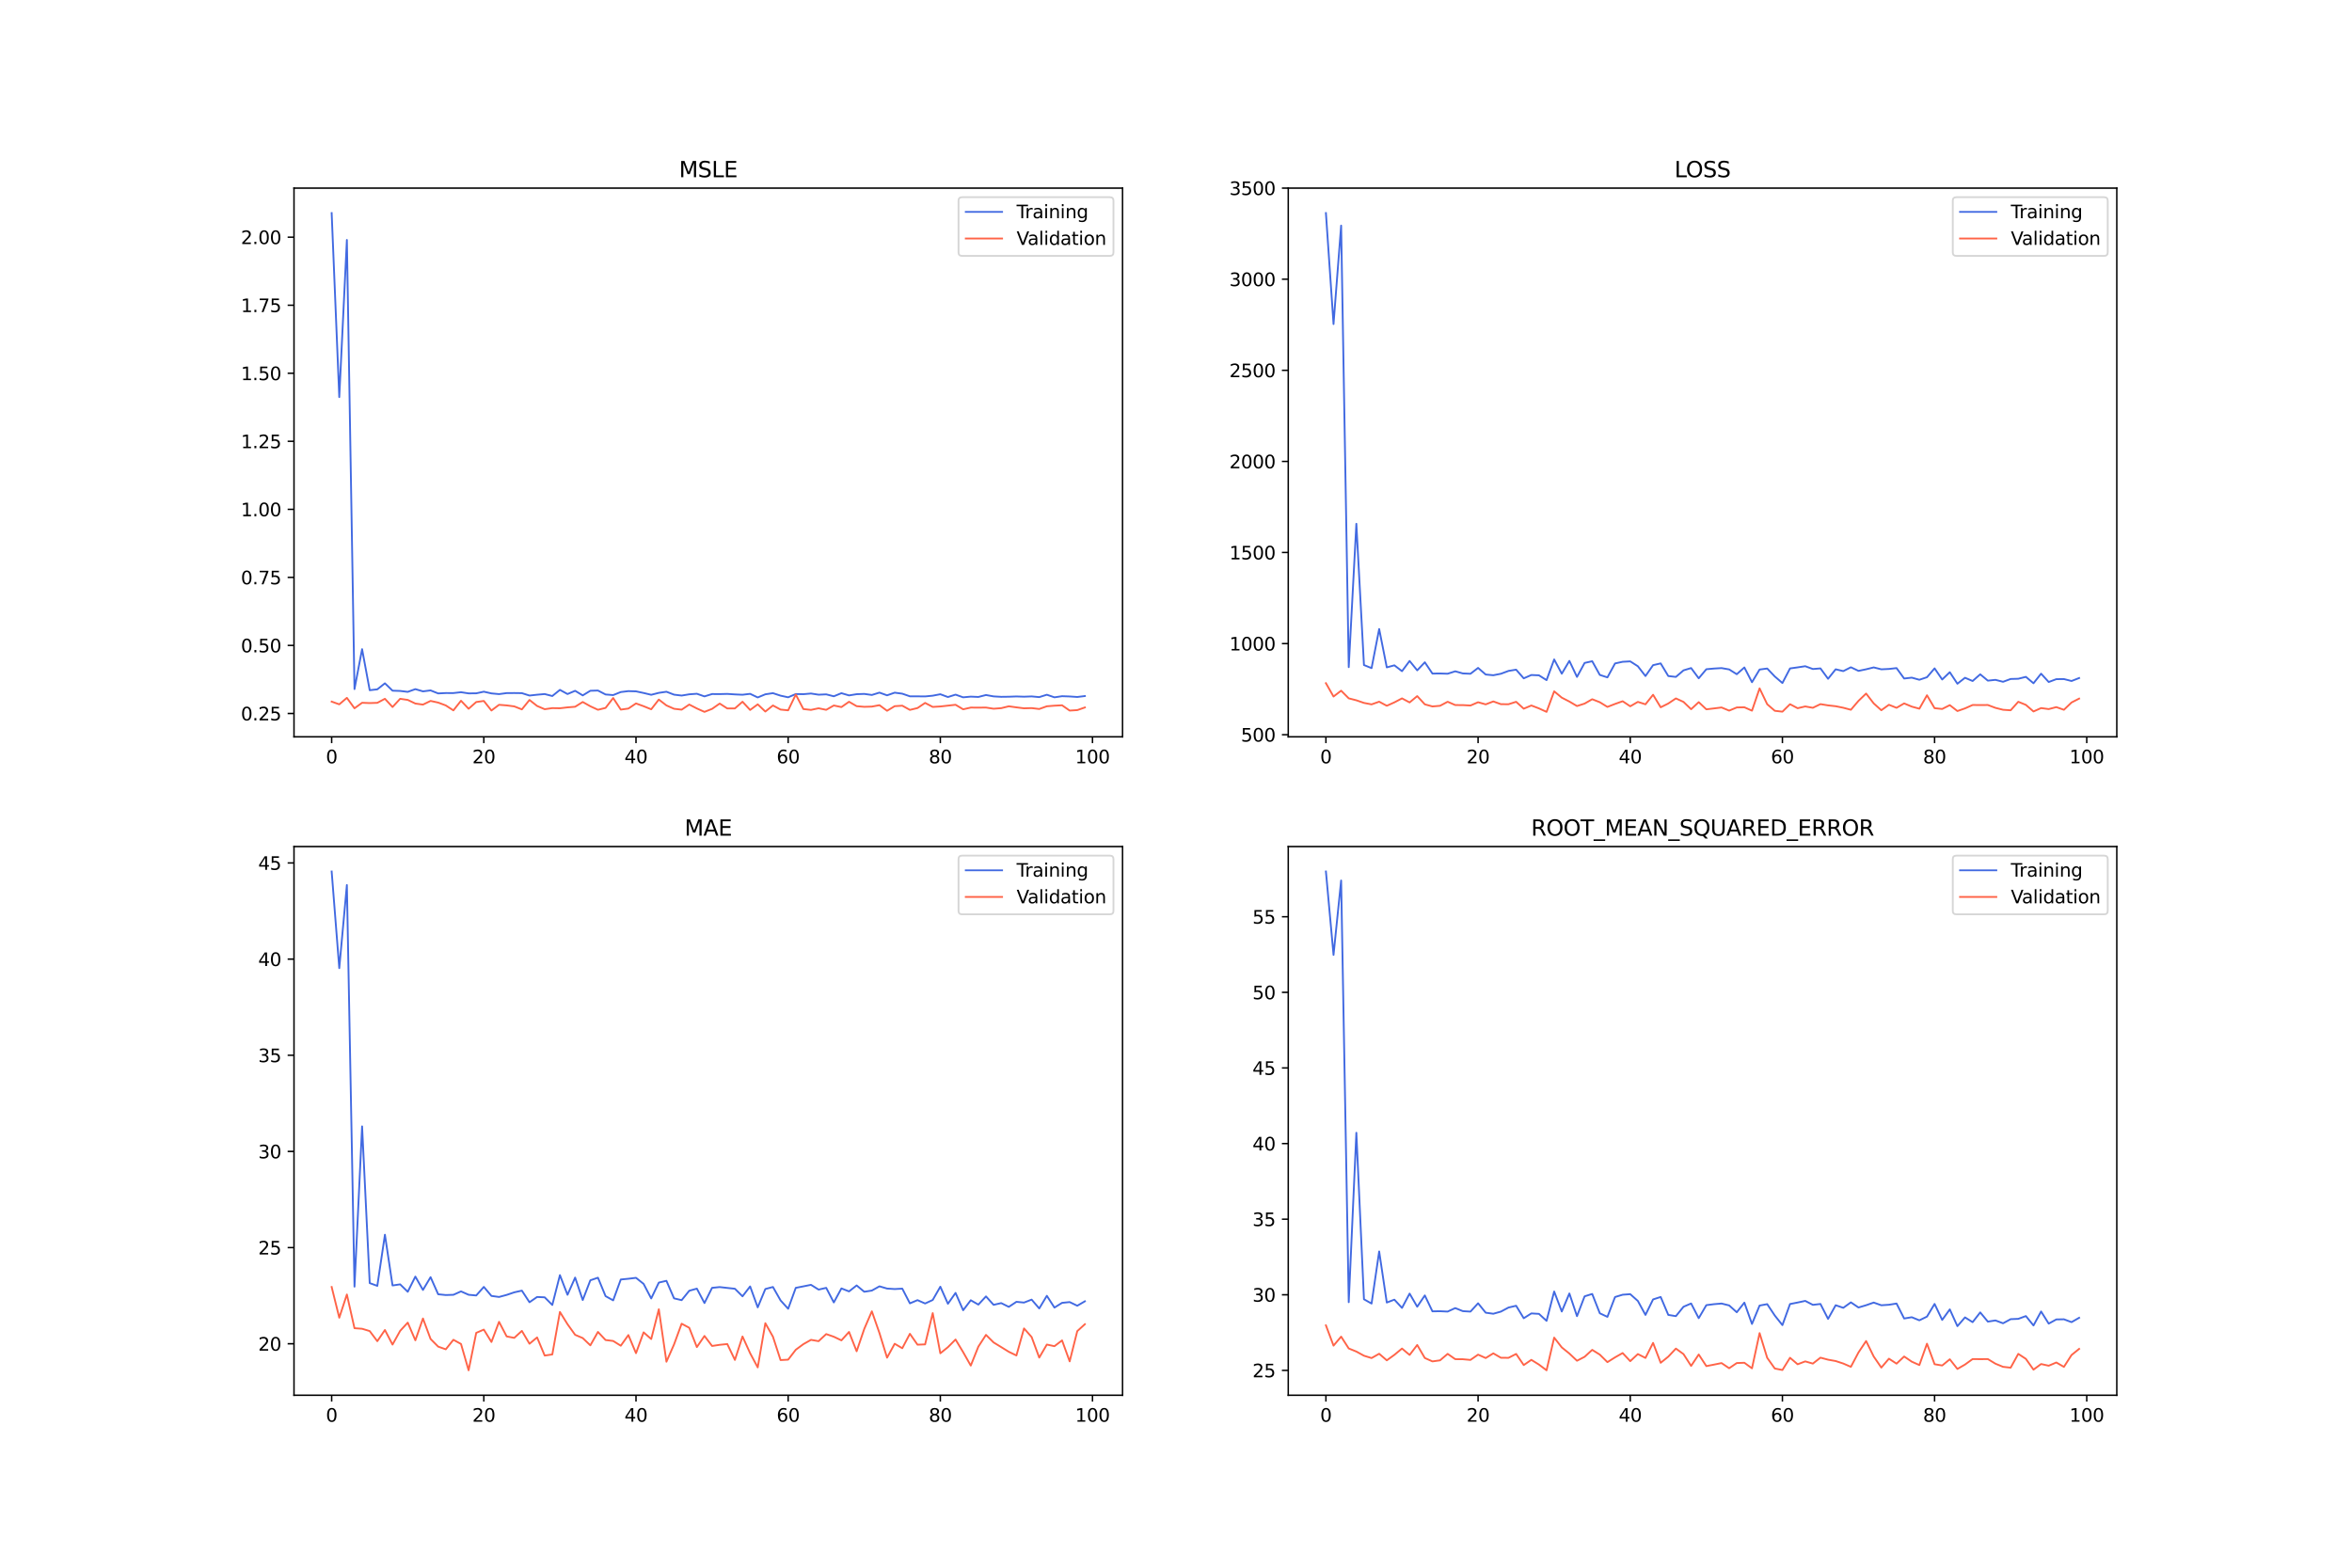 <?xml version="1.0" encoding="utf-8" standalone="no"?>
<!DOCTYPE svg PUBLIC "-//W3C//DTD SVG 1.1//EN"
  "http://www.w3.org/Graphics/SVG/1.1/DTD/svg11.dtd">
<svg xmlns:xlink="http://www.w3.org/1999/xlink" width="1296pt" height="864pt" viewBox="0 0 1296 864" xmlns="http://www.w3.org/2000/svg" version="1.1">
 <defs>
  <style type="text/css">*{stroke-linejoin: round; stroke-linecap: butt}</style>
 </defs>
 <g id="figure_1">
  <g id="patch_1">
   <path d="M 0 864 
L 1296 864 
L 1296 0 
L 0 0 
z
" style="fill: #ffffff"/>
  </g>
  <g id="axes_1">
   <g id="patch_2">
    <path d="M 162 406.08 
L 618.545 406.08 
L 618.545 103.68 
L 162 103.68 
z
" style="fill: #ffffff"/>
   </g>
   <g id="matplotlib.axis_1">
    <g id="xtick_1">
     <g id="line2d_1">
      <defs>
       <path id="m30265d5f4f" d="M 0 0 
L 0 3.5 
" style="stroke: #000000; stroke-width: 0.8"/>
      </defs>
      <g>
       <use xlink:href="#m30265d5f4f" x="182.752" y="406.08" style="stroke: #000000; stroke-width: 0.8"/>
      </g>
     </g>
     <g id="text_1">
      <!-- 0 -->
      <g transform="translate(179.571 420.678) scale(0.1 -0.1)">
       <defs>
        <path id="DejaVuSans-30" d="M 2034 4250 
Q 1547 4250 1301 3770 
Q 1056 3291 1056 2328 
Q 1056 1369 1301 889 
Q 1547 409 2034 409 
Q 2525 409 2770 889 
Q 3016 1369 3016 2328 
Q 3016 3291 2770 3770 
Q 2525 4250 2034 4250 
z
M 2034 4750 
Q 2819 4750 3233 4129 
Q 3647 3509 3647 2328 
Q 3647 1150 3233 529 
Q 2819 -91 2034 -91 
Q 1250 -91 836 529 
Q 422 1150 422 2328 
Q 422 3509 836 4129 
Q 1250 4750 2034 4750 
z
" transform="scale(0.016)"/>
       </defs>
       <use xlink:href="#DejaVuSans-30"/>
      </g>
     </g>
    </g>
    <g id="xtick_2">
     <g id="line2d_2">
      <g>
       <use xlink:href="#m30265d5f4f" x="266.599" y="406.08" style="stroke: #000000; stroke-width: 0.8"/>
      </g>
     </g>
     <g id="text_2">
      <!-- 20 -->
      <g transform="translate(260.236 420.678) scale(0.1 -0.1)">
       <defs>
        <path id="DejaVuSans-32" d="M 1228 531 
L 3431 531 
L 3431 0 
L 469 0 
L 469 531 
Q 828 903 1448 1529 
Q 2069 2156 2228 2338 
Q 2531 2678 2651 2914 
Q 2772 3150 2772 3378 
Q 2772 3750 2511 3984 
Q 2250 4219 1831 4219 
Q 1534 4219 1204 4116 
Q 875 4013 500 3803 
L 500 4441 
Q 881 4594 1212 4672 
Q 1544 4750 1819 4750 
Q 2544 4750 2975 4387 
Q 3406 4025 3406 3419 
Q 3406 3131 3298 2873 
Q 3191 2616 2906 2266 
Q 2828 2175 2409 1742 
Q 1991 1309 1228 531 
z
" transform="scale(0.016)"/>
       </defs>
       <use xlink:href="#DejaVuSans-32"/>
       <use xlink:href="#DejaVuSans-30" x="63.623"/>
      </g>
     </g>
    </g>
    <g id="xtick_3">
     <g id="line2d_3">
      <g>
       <use xlink:href="#m30265d5f4f" x="350.446" y="406.08" style="stroke: #000000; stroke-width: 0.8"/>
      </g>
     </g>
     <g id="text_3">
      <!-- 40 -->
      <g transform="translate(344.083 420.678) scale(0.1 -0.1)">
       <defs>
        <path id="DejaVuSans-34" d="M 2419 4116 
L 825 1625 
L 2419 1625 
L 2419 4116 
z
M 2253 4666 
L 3047 4666 
L 3047 1625 
L 3713 1625 
L 3713 1100 
L 3047 1100 
L 3047 0 
L 2419 0 
L 2419 1100 
L 313 1100 
L 313 1709 
L 2253 4666 
z
" transform="scale(0.016)"/>
       </defs>
       <use xlink:href="#DejaVuSans-34"/>
       <use xlink:href="#DejaVuSans-30" x="63.623"/>
      </g>
     </g>
    </g>
    <g id="xtick_4">
     <g id="line2d_4">
      <g>
       <use xlink:href="#m30265d5f4f" x="434.292" y="406.08" style="stroke: #000000; stroke-width: 0.8"/>
      </g>
     </g>
     <g id="text_4">
      <!-- 60 -->
      <g transform="translate(427.93 420.678) scale(0.1 -0.1)">
       <defs>
        <path id="DejaVuSans-36" d="M 2113 2584 
Q 1688 2584 1439 2293 
Q 1191 2003 1191 1497 
Q 1191 994 1439 701 
Q 1688 409 2113 409 
Q 2538 409 2786 701 
Q 3034 994 3034 1497 
Q 3034 2003 2786 2293 
Q 2538 2584 2113 2584 
z
M 3366 4563 
L 3366 3988 
Q 3128 4100 2886 4159 
Q 2644 4219 2406 4219 
Q 1781 4219 1451 3797 
Q 1122 3375 1075 2522 
Q 1259 2794 1537 2939 
Q 1816 3084 2150 3084 
Q 2853 3084 3261 2657 
Q 3669 2231 3669 1497 
Q 3669 778 3244 343 
Q 2819 -91 2113 -91 
Q 1303 -91 875 529 
Q 447 1150 447 2328 
Q 447 3434 972 4092 
Q 1497 4750 2381 4750 
Q 2619 4750 2861 4703 
Q 3103 4656 3366 4563 
z
" transform="scale(0.016)"/>
       </defs>
       <use xlink:href="#DejaVuSans-36"/>
       <use xlink:href="#DejaVuSans-30" x="63.623"/>
      </g>
     </g>
    </g>
    <g id="xtick_5">
     <g id="line2d_5">
      <g>
       <use xlink:href="#m30265d5f4f" x="518.139" y="406.08" style="stroke: #000000; stroke-width: 0.8"/>
      </g>
     </g>
     <g id="text_5">
      <!-- 80 -->
      <g transform="translate(511.776 420.678) scale(0.1 -0.1)">
       <defs>
        <path id="DejaVuSans-38" d="M 2034 2216 
Q 1584 2216 1326 1975 
Q 1069 1734 1069 1313 
Q 1069 891 1326 650 
Q 1584 409 2034 409 
Q 2484 409 2743 651 
Q 3003 894 3003 1313 
Q 3003 1734 2745 1975 
Q 2488 2216 2034 2216 
z
M 1403 2484 
Q 997 2584 770 2862 
Q 544 3141 544 3541 
Q 544 4100 942 4425 
Q 1341 4750 2034 4750 
Q 2731 4750 3128 4425 
Q 3525 4100 3525 3541 
Q 3525 3141 3298 2862 
Q 3072 2584 2669 2484 
Q 3125 2378 3379 2068 
Q 3634 1759 3634 1313 
Q 3634 634 3220 271 
Q 2806 -91 2034 -91 
Q 1263 -91 848 271 
Q 434 634 434 1313 
Q 434 1759 690 2068 
Q 947 2378 1403 2484 
z
M 1172 3481 
Q 1172 3119 1398 2916 
Q 1625 2713 2034 2713 
Q 2441 2713 2670 2916 
Q 2900 3119 2900 3481 
Q 2900 3844 2670 4047 
Q 2441 4250 2034 4250 
Q 1625 4250 1398 4047 
Q 1172 3844 1172 3481 
z
" transform="scale(0.016)"/>
       </defs>
       <use xlink:href="#DejaVuSans-38"/>
       <use xlink:href="#DejaVuSans-30" x="63.623"/>
      </g>
     </g>
    </g>
    <g id="xtick_6">
     <g id="line2d_6">
      <g>
       <use xlink:href="#m30265d5f4f" x="601.986" y="406.08" style="stroke: #000000; stroke-width: 0.8"/>
      </g>
     </g>
     <g id="text_6">
      <!-- 100 -->
      <g transform="translate(592.442 420.678) scale(0.1 -0.1)">
       <defs>
        <path id="DejaVuSans-31" d="M 794 531 
L 1825 531 
L 1825 4091 
L 703 3866 
L 703 4441 
L 1819 4666 
L 2450 4666 
L 2450 531 
L 3481 531 
L 3481 0 
L 794 0 
L 794 531 
z
" transform="scale(0.016)"/>
       </defs>
       <use xlink:href="#DejaVuSans-31"/>
       <use xlink:href="#DejaVuSans-30" x="63.623"/>
       <use xlink:href="#DejaVuSans-30" x="127.246"/>
      </g>
     </g>
    </g>
   </g>
   <g id="matplotlib.axis_2">
    <g id="ytick_1">
     <g id="line2d_7">
      <defs>
       <path id="m4f00d15dce" d="M 0 0 
L -3.5 0 
" style="stroke: #000000; stroke-width: 0.8"/>
      </defs>
      <g>
       <use xlink:href="#m4f00d15dce" x="162" y="393.225" style="stroke: #000000; stroke-width: 0.8"/>
      </g>
     </g>
     <g id="text_7">
      <!-- 0.25 -->
      <g transform="translate(132.734 397.024) scale(0.1 -0.1)">
       <defs>
        <path id="DejaVuSans-2e" d="M 684 794 
L 1344 794 
L 1344 0 
L 684 0 
L 684 794 
z
" transform="scale(0.016)"/>
        <path id="DejaVuSans-35" d="M 691 4666 
L 3169 4666 
L 3169 4134 
L 1269 4134 
L 1269 2991 
Q 1406 3038 1543 3061 
Q 1681 3084 1819 3084 
Q 2600 3084 3056 2656 
Q 3513 2228 3513 1497 
Q 3513 744 3044 326 
Q 2575 -91 1722 -91 
Q 1428 -91 1123 -41 
Q 819 9 494 109 
L 494 744 
Q 775 591 1075 516 
Q 1375 441 1709 441 
Q 2250 441 2565 725 
Q 2881 1009 2881 1497 
Q 2881 1984 2565 2268 
Q 2250 2553 1709 2553 
Q 1456 2553 1204 2497 
Q 953 2441 691 2322 
L 691 4666 
z
" transform="scale(0.016)"/>
       </defs>
       <use xlink:href="#DejaVuSans-30"/>
       <use xlink:href="#DejaVuSans-2e" x="63.623"/>
       <use xlink:href="#DejaVuSans-32" x="95.41"/>
       <use xlink:href="#DejaVuSans-35" x="159.033"/>
      </g>
     </g>
    </g>
    <g id="ytick_2">
     <g id="line2d_8">
      <g>
       <use xlink:href="#m4f00d15dce" x="162" y="355.722" style="stroke: #000000; stroke-width: 0.8"/>
      </g>
     </g>
     <g id="text_8">
      <!-- 0.50 -->
      <g transform="translate(132.734 359.522) scale(0.1 -0.1)">
       <use xlink:href="#DejaVuSans-30"/>
       <use xlink:href="#DejaVuSans-2e" x="63.623"/>
       <use xlink:href="#DejaVuSans-35" x="95.41"/>
       <use xlink:href="#DejaVuSans-30" x="159.033"/>
      </g>
     </g>
    </g>
    <g id="ytick_3">
     <g id="line2d_9">
      <g>
       <use xlink:href="#m4f00d15dce" x="162" y="318.22" style="stroke: #000000; stroke-width: 0.8"/>
      </g>
     </g>
     <g id="text_9">
      <!-- 0.75 -->
      <g transform="translate(132.734 322.019) scale(0.1 -0.1)">
       <defs>
        <path id="DejaVuSans-37" d="M 525 4666 
L 3525 4666 
L 3525 4397 
L 1831 0 
L 1172 0 
L 2766 4134 
L 525 4134 
L 525 4666 
z
" transform="scale(0.016)"/>
       </defs>
       <use xlink:href="#DejaVuSans-30"/>
       <use xlink:href="#DejaVuSans-2e" x="63.623"/>
       <use xlink:href="#DejaVuSans-37" x="95.41"/>
       <use xlink:href="#DejaVuSans-35" x="159.033"/>
      </g>
     </g>
    </g>
    <g id="ytick_4">
     <g id="line2d_10">
      <g>
       <use xlink:href="#m4f00d15dce" x="162" y="280.718" style="stroke: #000000; stroke-width: 0.8"/>
      </g>
     </g>
     <g id="text_10">
      <!-- 1.00 -->
      <g transform="translate(132.734 284.517) scale(0.1 -0.1)">
       <use xlink:href="#DejaVuSans-31"/>
       <use xlink:href="#DejaVuSans-2e" x="63.623"/>
       <use xlink:href="#DejaVuSans-30" x="95.41"/>
       <use xlink:href="#DejaVuSans-30" x="159.033"/>
      </g>
     </g>
    </g>
    <g id="ytick_5">
     <g id="line2d_11">
      <g>
       <use xlink:href="#m4f00d15dce" x="162" y="243.216" style="stroke: #000000; stroke-width: 0.8"/>
      </g>
     </g>
     <g id="text_11">
      <!-- 1.25 -->
      <g transform="translate(132.734 247.015) scale(0.1 -0.1)">
       <use xlink:href="#DejaVuSans-31"/>
       <use xlink:href="#DejaVuSans-2e" x="63.623"/>
       <use xlink:href="#DejaVuSans-32" x="95.41"/>
       <use xlink:href="#DejaVuSans-35" x="159.033"/>
      </g>
     </g>
    </g>
    <g id="ytick_6">
     <g id="line2d_12">
      <g>
       <use xlink:href="#m4f00d15dce" x="162" y="205.713" style="stroke: #000000; stroke-width: 0.8"/>
      </g>
     </g>
     <g id="text_12">
      <!-- 1.50 -->
      <g transform="translate(132.734 209.513) scale(0.1 -0.1)">
       <use xlink:href="#DejaVuSans-31"/>
       <use xlink:href="#DejaVuSans-2e" x="63.623"/>
       <use xlink:href="#DejaVuSans-35" x="95.41"/>
       <use xlink:href="#DejaVuSans-30" x="159.033"/>
      </g>
     </g>
    </g>
    <g id="ytick_7">
     <g id="line2d_13">
      <g>
       <use xlink:href="#m4f00d15dce" x="162" y="168.211" style="stroke: #000000; stroke-width: 0.8"/>
      </g>
     </g>
     <g id="text_13">
      <!-- 1.75 -->
      <g transform="translate(132.734 172.01) scale(0.1 -0.1)">
       <use xlink:href="#DejaVuSans-31"/>
       <use xlink:href="#DejaVuSans-2e" x="63.623"/>
       <use xlink:href="#DejaVuSans-37" x="95.41"/>
       <use xlink:href="#DejaVuSans-35" x="159.033"/>
      </g>
     </g>
    </g>
    <g id="ytick_8">
     <g id="line2d_14">
      <g>
       <use xlink:href="#m4f00d15dce" x="162" y="130.709" style="stroke: #000000; stroke-width: 0.8"/>
      </g>
     </g>
     <g id="text_14">
      <!-- 2.00 -->
      <g transform="translate(132.734 134.508) scale(0.1 -0.1)">
       <use xlink:href="#DejaVuSans-32"/>
       <use xlink:href="#DejaVuSans-2e" x="63.623"/>
       <use xlink:href="#DejaVuSans-30" x="95.41"/>
       <use xlink:href="#DejaVuSans-30" x="159.033"/>
      </g>
     </g>
    </g>
   </g>
   <g id="line2d_15">
    <path d="M 182.752 117.425 
L 186.944 218.849 
L 191.137 132.237 
L 195.329 379.773 
L 199.521 357.785 
L 203.714 380.394 
L 207.906 379.916 
L 212.098 376.591 
L 216.291 380.654 
L 220.483 380.796 
L 224.675 381.305 
L 228.868 379.801 
L 233.06 381.032 
L 237.252 380.502 
L 241.445 382.171 
L 245.637 381.956 
L 249.829 381.963 
L 254.022 381.501 
L 258.214 382.144 
L 262.406 382.108 
L 266.599 381.207 
L 270.791 382.156 
L 274.983 382.543 
L 279.176 381.984 
L 283.368 381.953 
L 287.56 382.013 
L 291.753 383.338 
L 295.945 382.879 
L 300.137 382.512 
L 304.33 383.595 
L 308.522 380.214 
L 312.714 382.505 
L 316.907 380.722 
L 321.099 383.252 
L 325.292 380.696 
L 329.484 380.577 
L 333.676 382.743 
L 337.869 383.08 
L 342.061 381.403 
L 346.253 380.901 
L 350.446 381.022 
L 354.638 381.922 
L 358.83 382.921 
L 363.023 381.851 
L 367.215 381.236 
L 371.407 382.844 
L 375.6 383.347 
L 379.792 382.653 
L 383.984 382.347 
L 388.177 383.805 
L 392.369 382.503 
L 396.561 382.535 
L 400.754 382.434 
L 404.946 382.708 
L 409.138 382.893 
L 413.331 382.391 
L 417.523 384.387 
L 421.715 382.649 
L 425.908 382.022 
L 430.1 383.397 
L 434.292 384.303 
L 438.485 382.502 
L 442.677 382.583 
L 446.869 382.218 
L 451.062 382.864 
L 455.254 382.677 
L 459.446 383.746 
L 463.639 382.033 
L 467.831 383.263 
L 472.023 382.584 
L 476.216 382.435 
L 480.408 383.013 
L 484.6 381.72 
L 488.793 383.217 
L 492.985 381.746 
L 497.177 382.309 
L 501.37 383.758 
L 505.562 383.774 
L 509.754 383.823 
L 513.947 383.413 
L 518.139 382.616 
L 522.331 384.161 
L 526.524 382.83 
L 530.716 384.316 
L 534.908 383.927 
L 539.101 384.115 
L 543.293 383.044 
L 547.485 383.805 
L 551.678 384.038 
L 555.87 383.983 
L 560.062 383.835 
L 564.255 383.969 
L 568.447 383.814 
L 572.639 384.197 
L 576.832 382.885 
L 581.024 384.318 
L 585.216 383.697 
L 589.409 383.841 
L 593.601 384.122 
L 597.793 383.615 
" clip-path="url(#pd4102c6243)" style="fill: none; stroke: #4169e1; stroke-linecap: square"/>
   </g>
   <g id="line2d_16">
    <path d="M 182.752 386.678 
L 186.944 388.18 
L 191.137 384.609 
L 195.329 390.366 
L 199.521 387.319 
L 203.714 387.488 
L 207.906 387.353 
L 212.098 385.118 
L 216.291 389.658 
L 220.483 385.133 
L 224.675 385.743 
L 228.868 387.743 
L 233.06 388.331 
L 237.252 386.3 
L 241.445 387.219 
L 245.637 388.786 
L 249.829 391.516 
L 254.022 386.196 
L 258.214 390.623 
L 262.406 386.905 
L 266.599 386.316 
L 270.791 391.585 
L 274.983 388.434 
L 279.176 388.77 
L 283.368 389.315 
L 287.56 390.965 
L 291.753 385.768 
L 295.945 389.074 
L 300.137 390.865 
L 304.33 390.265 
L 308.522 390.344 
L 312.714 389.851 
L 316.907 389.512 
L 321.099 386.886 
L 325.292 389.249 
L 329.484 391.18 
L 333.676 390.154 
L 337.869 384.695 
L 342.061 391.089 
L 346.253 390.505 
L 350.446 387.687 
L 354.638 389.212 
L 358.83 390.912 
L 363.023 385.54 
L 367.215 388.778 
L 371.407 390.628 
L 375.6 391.117 
L 379.792 388.298 
L 383.984 390.458 
L 388.177 392.335 
L 392.369 390.68 
L 396.561 387.755 
L 400.754 390.454 
L 404.946 390.432 
L 409.138 386.744 
L 413.331 391.286 
L 417.523 388.182 
L 421.715 392.153 
L 425.908 388.807 
L 430.1 391.062 
L 434.292 391.481 
L 438.485 382.801 
L 442.677 390.783 
L 446.869 391.243 
L 451.062 390.347 
L 455.254 391.209 
L 459.446 388.815 
L 463.639 389.694 
L 467.831 386.756 
L 472.023 389.195 
L 476.216 389.551 
L 480.408 389.425 
L 484.6 388.642 
L 488.793 391.737 
L 492.985 389.197 
L 497.177 388.924 
L 501.37 391.245 
L 505.562 390.225 
L 509.754 387.401 
L 513.947 389.603 
L 518.139 389.356 
L 522.331 388.894 
L 526.524 388.424 
L 530.716 390.921 
L 534.908 389.964 
L 539.101 389.997 
L 543.293 389.95 
L 547.485 390.599 
L 551.678 390.291 
L 555.87 389.259 
L 560.062 389.848 
L 564.255 390.374 
L 568.447 390.249 
L 572.639 390.75 
L 576.832 389.254 
L 581.024 388.922 
L 585.216 388.708 
L 589.409 391.624 
L 593.601 391.365 
L 597.793 389.906 
" clip-path="url(#pd4102c6243)" style="fill: none; stroke: #ff6347; stroke-linecap: square"/>
   </g>
   <g id="patch_3">
    <path d="M 162 406.08 
L 162 103.68 
" style="fill: none; stroke: #000000; stroke-width: 0.8; stroke-linejoin: miter; stroke-linecap: square"/>
   </g>
   <g id="patch_4">
    <path d="M 618.545 406.08 
L 618.545 103.68 
" style="fill: none; stroke: #000000; stroke-width: 0.8; stroke-linejoin: miter; stroke-linecap: square"/>
   </g>
   <g id="patch_5">
    <path d="M 162 406.08 
L 618.545 406.08 
" style="fill: none; stroke: #000000; stroke-width: 0.8; stroke-linejoin: miter; stroke-linecap: square"/>
   </g>
   <g id="patch_6">
    <path d="M 162 103.68 
L 618.545 103.68 
" style="fill: none; stroke: #000000; stroke-width: 0.8; stroke-linejoin: miter; stroke-linecap: square"/>
   </g>
   <g id="text_15">
    <!-- MSLE -->
    <g transform="translate(374.152 97.68) scale(0.12 -0.12)">
     <defs>
      <path id="DejaVuSans-4d" d="M 628 4666 
L 1569 4666 
L 2759 1491 
L 3956 4666 
L 4897 4666 
L 4897 0 
L 4281 0 
L 4281 4097 
L 3078 897 
L 2444 897 
L 1241 4097 
L 1241 0 
L 628 0 
L 628 4666 
z
" transform="scale(0.016)"/>
      <path id="DejaVuSans-53" d="M 3425 4513 
L 3425 3897 
Q 3066 4069 2747 4153 
Q 2428 4238 2131 4238 
Q 1616 4238 1336 4038 
Q 1056 3838 1056 3469 
Q 1056 3159 1242 3001 
Q 1428 2844 1947 2747 
L 2328 2669 
Q 3034 2534 3370 2195 
Q 3706 1856 3706 1288 
Q 3706 609 3251 259 
Q 2797 -91 1919 -91 
Q 1588 -91 1214 -16 
Q 841 59 441 206 
L 441 856 
Q 825 641 1194 531 
Q 1563 422 1919 422 
Q 2459 422 2753 634 
Q 3047 847 3047 1241 
Q 3047 1584 2836 1778 
Q 2625 1972 2144 2069 
L 1759 2144 
Q 1053 2284 737 2584 
Q 422 2884 422 3419 
Q 422 4038 858 4394 
Q 1294 4750 2059 4750 
Q 2388 4750 2728 4690 
Q 3069 4631 3425 4513 
z
" transform="scale(0.016)"/>
      <path id="DejaVuSans-4c" d="M 628 4666 
L 1259 4666 
L 1259 531 
L 3531 531 
L 3531 0 
L 628 0 
L 628 4666 
z
" transform="scale(0.016)"/>
      <path id="DejaVuSans-45" d="M 628 4666 
L 3578 4666 
L 3578 4134 
L 1259 4134 
L 1259 2753 
L 3481 2753 
L 3481 2222 
L 1259 2222 
L 1259 531 
L 3634 531 
L 3634 0 
L 628 0 
L 628 4666 
z
" transform="scale(0.016)"/>
     </defs>
     <use xlink:href="#DejaVuSans-4d"/>
     <use xlink:href="#DejaVuSans-53" x="86.279"/>
     <use xlink:href="#DejaVuSans-4c" x="149.756"/>
     <use xlink:href="#DejaVuSans-45" x="205.469"/>
    </g>
   </g>
   <g id="legend_1">
    <g id="patch_7">
     <path d="M 530.164 141.036 
L 611.545 141.036 
Q 613.545 141.036 613.545 139.036 
L 613.545 110.68 
Q 613.545 108.68 611.545 108.68 
L 530.164 108.68 
Q 528.164 108.68 528.164 110.68 
L 528.164 139.036 
Q 528.164 141.036 530.164 141.036 
z
" style="fill: #ffffff; opacity: 0.8; stroke: #cccccc; stroke-linejoin: miter"/>
    </g>
    <g id="line2d_17">
     <path d="M 532.164 116.778 
L 542.164 116.778 
L 552.164 116.778 
" style="fill: none; stroke: #4169e1; stroke-linecap: square"/>
    </g>
    <g id="text_16">
     <!-- Training -->
     <g transform="translate(560.164 120.278) scale(0.1 -0.1)">
      <defs>
       <path id="DejaVuSans-54" d="M -19 4666 
L 3928 4666 
L 3928 4134 
L 2272 4134 
L 2272 0 
L 1638 0 
L 1638 4134 
L -19 4134 
L -19 4666 
z
" transform="scale(0.016)"/>
       <path id="DejaVuSans-72" d="M 2631 2963 
Q 2534 3019 2420 3045 
Q 2306 3072 2169 3072 
Q 1681 3072 1420 2755 
Q 1159 2438 1159 1844 
L 1159 0 
L 581 0 
L 581 3500 
L 1159 3500 
L 1159 2956 
Q 1341 3275 1631 3429 
Q 1922 3584 2338 3584 
Q 2397 3584 2469 3576 
Q 2541 3569 2628 3553 
L 2631 2963 
z
" transform="scale(0.016)"/>
       <path id="DejaVuSans-61" d="M 2194 1759 
Q 1497 1759 1228 1600 
Q 959 1441 959 1056 
Q 959 750 1161 570 
Q 1363 391 1709 391 
Q 2188 391 2477 730 
Q 2766 1069 2766 1631 
L 2766 1759 
L 2194 1759 
z
M 3341 1997 
L 3341 0 
L 2766 0 
L 2766 531 
Q 2569 213 2275 61 
Q 1981 -91 1556 -91 
Q 1019 -91 701 211 
Q 384 513 384 1019 
Q 384 1609 779 1909 
Q 1175 2209 1959 2209 
L 2766 2209 
L 2766 2266 
Q 2766 2663 2505 2880 
Q 2244 3097 1772 3097 
Q 1472 3097 1187 3025 
Q 903 2953 641 2809 
L 641 3341 
Q 956 3463 1253 3523 
Q 1550 3584 1831 3584 
Q 2591 3584 2966 3190 
Q 3341 2797 3341 1997 
z
" transform="scale(0.016)"/>
       <path id="DejaVuSans-69" d="M 603 3500 
L 1178 3500 
L 1178 0 
L 603 0 
L 603 3500 
z
M 603 4863 
L 1178 4863 
L 1178 4134 
L 603 4134 
L 603 4863 
z
" transform="scale(0.016)"/>
       <path id="DejaVuSans-6e" d="M 3513 2113 
L 3513 0 
L 2938 0 
L 2938 2094 
Q 2938 2591 2744 2837 
Q 2550 3084 2163 3084 
Q 1697 3084 1428 2787 
Q 1159 2491 1159 1978 
L 1159 0 
L 581 0 
L 581 3500 
L 1159 3500 
L 1159 2956 
Q 1366 3272 1645 3428 
Q 1925 3584 2291 3584 
Q 2894 3584 3203 3211 
Q 3513 2838 3513 2113 
z
" transform="scale(0.016)"/>
       <path id="DejaVuSans-67" d="M 2906 1791 
Q 2906 2416 2648 2759 
Q 2391 3103 1925 3103 
Q 1463 3103 1205 2759 
Q 947 2416 947 1791 
Q 947 1169 1205 825 
Q 1463 481 1925 481 
Q 2391 481 2648 825 
Q 2906 1169 2906 1791 
z
M 3481 434 
Q 3481 -459 3084 -895 
Q 2688 -1331 1869 -1331 
Q 1566 -1331 1297 -1286 
Q 1028 -1241 775 -1147 
L 775 -588 
Q 1028 -725 1275 -790 
Q 1522 -856 1778 -856 
Q 2344 -856 2625 -561 
Q 2906 -266 2906 331 
L 2906 616 
Q 2728 306 2450 153 
Q 2172 0 1784 0 
Q 1141 0 747 490 
Q 353 981 353 1791 
Q 353 2603 747 3093 
Q 1141 3584 1784 3584 
Q 2172 3584 2450 3431 
Q 2728 3278 2906 2969 
L 2906 3500 
L 3481 3500 
L 3481 434 
z
" transform="scale(0.016)"/>
      </defs>
      <use xlink:href="#DejaVuSans-54"/>
      <use xlink:href="#DejaVuSans-72" x="46.334"/>
      <use xlink:href="#DejaVuSans-61" x="87.447"/>
      <use xlink:href="#DejaVuSans-69" x="148.727"/>
      <use xlink:href="#DejaVuSans-6e" x="176.51"/>
      <use xlink:href="#DejaVuSans-69" x="239.889"/>
      <use xlink:href="#DejaVuSans-6e" x="267.672"/>
      <use xlink:href="#DejaVuSans-67" x="331.051"/>
     </g>
    </g>
    <g id="line2d_18">
     <path d="M 532.164 131.457 
L 542.164 131.457 
L 552.164 131.457 
" style="fill: none; stroke: #ff6347; stroke-linecap: square"/>
    </g>
    <g id="text_17">
     <!-- Validation -->
     <g transform="translate(560.164 134.957) scale(0.1 -0.1)">
      <defs>
       <path id="DejaVuSans-56" d="M 1831 0 
L 50 4666 
L 709 4666 
L 2188 738 
L 3669 4666 
L 4325 4666 
L 2547 0 
L 1831 0 
z
" transform="scale(0.016)"/>
       <path id="DejaVuSans-6c" d="M 603 4863 
L 1178 4863 
L 1178 0 
L 603 0 
L 603 4863 
z
" transform="scale(0.016)"/>
       <path id="DejaVuSans-64" d="M 2906 2969 
L 2906 4863 
L 3481 4863 
L 3481 0 
L 2906 0 
L 2906 525 
Q 2725 213 2448 61 
Q 2172 -91 1784 -91 
Q 1150 -91 751 415 
Q 353 922 353 1747 
Q 353 2572 751 3078 
Q 1150 3584 1784 3584 
Q 2172 3584 2448 3432 
Q 2725 3281 2906 2969 
z
M 947 1747 
Q 947 1113 1208 752 
Q 1469 391 1925 391 
Q 2381 391 2643 752 
Q 2906 1113 2906 1747 
Q 2906 2381 2643 2742 
Q 2381 3103 1925 3103 
Q 1469 3103 1208 2742 
Q 947 2381 947 1747 
z
" transform="scale(0.016)"/>
       <path id="DejaVuSans-74" d="M 1172 4494 
L 1172 3500 
L 2356 3500 
L 2356 3053 
L 1172 3053 
L 1172 1153 
Q 1172 725 1289 603 
Q 1406 481 1766 481 
L 2356 481 
L 2356 0 
L 1766 0 
Q 1100 0 847 248 
Q 594 497 594 1153 
L 594 3053 
L 172 3053 
L 172 3500 
L 594 3500 
L 594 4494 
L 1172 4494 
z
" transform="scale(0.016)"/>
       <path id="DejaVuSans-6f" d="M 1959 3097 
Q 1497 3097 1228 2736 
Q 959 2375 959 1747 
Q 959 1119 1226 758 
Q 1494 397 1959 397 
Q 2419 397 2687 759 
Q 2956 1122 2956 1747 
Q 2956 2369 2687 2733 
Q 2419 3097 1959 3097 
z
M 1959 3584 
Q 2709 3584 3137 3096 
Q 3566 2609 3566 1747 
Q 3566 888 3137 398 
Q 2709 -91 1959 -91 
Q 1206 -91 779 398 
Q 353 888 353 1747 
Q 353 2609 779 3096 
Q 1206 3584 1959 3584 
z
" transform="scale(0.016)"/>
      </defs>
      <use xlink:href="#DejaVuSans-56"/>
      <use xlink:href="#DejaVuSans-61" x="60.658"/>
      <use xlink:href="#DejaVuSans-6c" x="121.938"/>
      <use xlink:href="#DejaVuSans-69" x="149.721"/>
      <use xlink:href="#DejaVuSans-64" x="177.504"/>
      <use xlink:href="#DejaVuSans-61" x="240.98"/>
      <use xlink:href="#DejaVuSans-74" x="302.26"/>
      <use xlink:href="#DejaVuSans-69" x="341.469"/>
      <use xlink:href="#DejaVuSans-6f" x="369.252"/>
      <use xlink:href="#DejaVuSans-6e" x="430.434"/>
     </g>
    </g>
   </g>
  </g>
  <g id="axes_2">
   <g id="patch_8">
    <path d="M 709.855 406.08 
L 1166.4 406.08 
L 1166.4 103.68 
L 709.855 103.68 
z
" style="fill: #ffffff"/>
   </g>
   <g id="matplotlib.axis_3">
    <g id="xtick_7">
     <g id="line2d_19">
      <g>
       <use xlink:href="#m30265d5f4f" x="730.607" y="406.08" style="stroke: #000000; stroke-width: 0.8"/>
      </g>
     </g>
     <g id="text_18">
      <!-- 0 -->
      <g transform="translate(727.425 420.678) scale(0.1 -0.1)">
       <use xlink:href="#DejaVuSans-30"/>
      </g>
     </g>
    </g>
    <g id="xtick_8">
     <g id="line2d_20">
      <g>
       <use xlink:href="#m30265d5f4f" x="814.453" y="406.08" style="stroke: #000000; stroke-width: 0.8"/>
      </g>
     </g>
     <g id="text_19">
      <!-- 20 -->
      <g transform="translate(808.091 420.678) scale(0.1 -0.1)">
       <use xlink:href="#DejaVuSans-32"/>
       <use xlink:href="#DejaVuSans-30" x="63.623"/>
      </g>
     </g>
    </g>
    <g id="xtick_9">
     <g id="line2d_21">
      <g>
       <use xlink:href="#m30265d5f4f" x="898.3" y="406.08" style="stroke: #000000; stroke-width: 0.8"/>
      </g>
     </g>
     <g id="text_20">
      <!-- 40 -->
      <g transform="translate(891.938 420.678) scale(0.1 -0.1)">
       <use xlink:href="#DejaVuSans-34"/>
       <use xlink:href="#DejaVuSans-30" x="63.623"/>
      </g>
     </g>
    </g>
    <g id="xtick_10">
     <g id="line2d_22">
      <g>
       <use xlink:href="#m30265d5f4f" x="982.147" y="406.08" style="stroke: #000000; stroke-width: 0.8"/>
      </g>
     </g>
     <g id="text_21">
      <!-- 60 -->
      <g transform="translate(975.784 420.678) scale(0.1 -0.1)">
       <use xlink:href="#DejaVuSans-36"/>
       <use xlink:href="#DejaVuSans-30" x="63.623"/>
      </g>
     </g>
    </g>
    <g id="xtick_11">
     <g id="line2d_23">
      <g>
       <use xlink:href="#m30265d5f4f" x="1065.994" y="406.08" style="stroke: #000000; stroke-width: 0.8"/>
      </g>
     </g>
     <g id="text_22">
      <!-- 80 -->
      <g transform="translate(1059.631 420.678) scale(0.1 -0.1)">
       <use xlink:href="#DejaVuSans-38"/>
       <use xlink:href="#DejaVuSans-30" x="63.623"/>
      </g>
     </g>
    </g>
    <g id="xtick_12">
     <g id="line2d_24">
      <g>
       <use xlink:href="#m30265d5f4f" x="1149.84" y="406.08" style="stroke: #000000; stroke-width: 0.8"/>
      </g>
     </g>
     <g id="text_23">
      <!-- 100 -->
      <g transform="translate(1140.297 420.678) scale(0.1 -0.1)">
       <use xlink:href="#DejaVuSans-31"/>
       <use xlink:href="#DejaVuSans-30" x="63.623"/>
       <use xlink:href="#DejaVuSans-30" x="127.246"/>
      </g>
     </g>
    </g>
   </g>
   <g id="matplotlib.axis_4">
    <g id="ytick_9">
     <g id="line2d_25">
      <g>
       <use xlink:href="#m4f00d15dce" x="709.855" y="404.915" style="stroke: #000000; stroke-width: 0.8"/>
      </g>
     </g>
     <g id="text_24">
      <!-- 500 -->
      <g transform="translate(683.767 408.714) scale(0.1 -0.1)">
       <use xlink:href="#DejaVuSans-35"/>
       <use xlink:href="#DejaVuSans-30" x="63.623"/>
       <use xlink:href="#DejaVuSans-30" x="127.246"/>
      </g>
     </g>
    </g>
    <g id="ytick_10">
     <g id="line2d_26">
      <g>
       <use xlink:href="#m4f00d15dce" x="709.855" y="354.71" style="stroke: #000000; stroke-width: 0.8"/>
      </g>
     </g>
     <g id="text_25">
      <!-- 1000 -->
      <g transform="translate(677.405 358.509) scale(0.1 -0.1)">
       <use xlink:href="#DejaVuSans-31"/>
       <use xlink:href="#DejaVuSans-30" x="63.623"/>
       <use xlink:href="#DejaVuSans-30" x="127.246"/>
       <use xlink:href="#DejaVuSans-30" x="190.869"/>
      </g>
     </g>
    </g>
    <g id="ytick_11">
     <g id="line2d_27">
      <g>
       <use xlink:href="#m4f00d15dce" x="709.855" y="304.504" style="stroke: #000000; stroke-width: 0.8"/>
      </g>
     </g>
     <g id="text_26">
      <!-- 1500 -->
      <g transform="translate(677.405 308.303) scale(0.1 -0.1)">
       <use xlink:href="#DejaVuSans-31"/>
       <use xlink:href="#DejaVuSans-35" x="63.623"/>
       <use xlink:href="#DejaVuSans-30" x="127.246"/>
       <use xlink:href="#DejaVuSans-30" x="190.869"/>
      </g>
     </g>
    </g>
    <g id="ytick_12">
     <g id="line2d_28">
      <g>
       <use xlink:href="#m4f00d15dce" x="709.855" y="254.299" style="stroke: #000000; stroke-width: 0.8"/>
      </g>
     </g>
     <g id="text_27">
      <!-- 2000 -->
      <g transform="translate(677.405 258.098) scale(0.1 -0.1)">
       <use xlink:href="#DejaVuSans-32"/>
       <use xlink:href="#DejaVuSans-30" x="63.623"/>
       <use xlink:href="#DejaVuSans-30" x="127.246"/>
       <use xlink:href="#DejaVuSans-30" x="190.869"/>
      </g>
     </g>
    </g>
    <g id="ytick_13">
     <g id="line2d_29">
      <g>
       <use xlink:href="#m4f00d15dce" x="709.855" y="204.093" style="stroke: #000000; stroke-width: 0.8"/>
      </g>
     </g>
     <g id="text_28">
      <!-- 2500 -->
      <g transform="translate(677.405 207.892) scale(0.1 -0.1)">
       <use xlink:href="#DejaVuSans-32"/>
       <use xlink:href="#DejaVuSans-35" x="63.623"/>
       <use xlink:href="#DejaVuSans-30" x="127.246"/>
       <use xlink:href="#DejaVuSans-30" x="190.869"/>
      </g>
     </g>
    </g>
    <g id="ytick_14">
     <g id="line2d_30">
      <g>
       <use xlink:href="#m4f00d15dce" x="709.855" y="153.887" style="stroke: #000000; stroke-width: 0.8"/>
      </g>
     </g>
     <g id="text_29">
      <!-- 3000 -->
      <g transform="translate(677.405 157.687) scale(0.1 -0.1)">
       <defs>
        <path id="DejaVuSans-33" d="M 2597 2516 
Q 3050 2419 3304 2112 
Q 3559 1806 3559 1356 
Q 3559 666 3084 287 
Q 2609 -91 1734 -91 
Q 1441 -91 1130 -33 
Q 819 25 488 141 
L 488 750 
Q 750 597 1062 519 
Q 1375 441 1716 441 
Q 2309 441 2620 675 
Q 2931 909 2931 1356 
Q 2931 1769 2642 2001 
Q 2353 2234 1838 2234 
L 1294 2234 
L 1294 2753 
L 1863 2753 
Q 2328 2753 2575 2939 
Q 2822 3125 2822 3475 
Q 2822 3834 2567 4026 
Q 2313 4219 1838 4219 
Q 1578 4219 1281 4162 
Q 984 4106 628 3988 
L 628 4550 
Q 988 4650 1302 4700 
Q 1616 4750 1894 4750 
Q 2613 4750 3031 4423 
Q 3450 4097 3450 3541 
Q 3450 3153 3228 2886 
Q 3006 2619 2597 2516 
z
" transform="scale(0.016)"/>
       </defs>
       <use xlink:href="#DejaVuSans-33"/>
       <use xlink:href="#DejaVuSans-30" x="63.623"/>
       <use xlink:href="#DejaVuSans-30" x="127.246"/>
       <use xlink:href="#DejaVuSans-30" x="190.869"/>
      </g>
     </g>
    </g>
    <g id="ytick_15">
     <g id="line2d_31">
      <g>
       <use xlink:href="#m4f00d15dce" x="709.855" y="103.682" style="stroke: #000000; stroke-width: 0.8"/>
      </g>
     </g>
     <g id="text_30">
      <!-- 3500 -->
      <g transform="translate(677.405 107.481) scale(0.1 -0.1)">
       <use xlink:href="#DejaVuSans-33"/>
       <use xlink:href="#DejaVuSans-35" x="63.623"/>
       <use xlink:href="#DejaVuSans-30" x="127.246"/>
       <use xlink:href="#DejaVuSans-30" x="190.869"/>
      </g>
     </g>
    </g>
   </g>
   <g id="line2d_32">
    <path d="M 730.607 117.425 
L 734.799 178.61 
L 738.991 124.332 
L 743.184 367.682 
L 747.376 288.674 
L 751.568 366.527 
L 755.761 368.218 
L 759.953 346.659 
L 764.145 367.81 
L 768.338 366.681 
L 772.53 369.907 
L 776.722 364.276 
L 780.915 369.445 
L 785.107 365.008 
L 789.299 371.231 
L 793.492 371.18 
L 797.684 371.317 
L 801.876 369.969 
L 806.069 371.155 
L 810.261 371.33 
L 814.453 368.103 
L 818.646 371.745 
L 822.838 372.149 
L 827.03 371.325 
L 831.223 369.762 
L 835.415 369.074 
L 839.607 373.855 
L 843.8 372.021 
L 847.992 372.19 
L 852.184 374.84 
L 856.377 363.439 
L 860.569 371.297 
L 864.761 364.227 
L 868.954 373.07 
L 873.146 365.367 
L 877.338 364.419 
L 881.531 371.973 
L 885.723 373.33 
L 889.915 365.643 
L 894.108 364.726 
L 898.3 364.503 
L 902.492 367.19 
L 906.685 372.593 
L 910.877 366.588 
L 915.069 365.622 
L 919.262 372.59 
L 923.454 373.062 
L 927.646 369.457 
L 931.839 368.185 
L 936.031 373.835 
L 940.223 368.834 
L 944.416 368.455 
L 948.608 368.206 
L 952.8 368.943 
L 956.993 371.575 
L 961.185 367.849 
L 965.377 375.996 
L 969.57 368.997 
L 973.762 368.44 
L 977.954 372.835 
L 982.147 376.434 
L 986.339 368.397 
L 990.531 367.808 
L 994.724 367.171 
L 998.916 368.718 
L 1003.108 368.375 
L 1007.301 374.097 
L 1011.493 368.866 
L 1015.686 369.873 
L 1019.878 367.744 
L 1024.07 369.743 
L 1028.263 368.865 
L 1032.455 367.827 
L 1036.647 368.878 
L 1040.84 368.682 
L 1045.032 368.204 
L 1049.224 373.955 
L 1053.417 373.472 
L 1057.609 374.64 
L 1061.801 373.238 
L 1065.994 368.361 
L 1070.186 374.489 
L 1074.378 370.473 
L 1078.571 376.822 
L 1082.763 373.533 
L 1086.955 375.327 
L 1091.148 371.635 
L 1095.34 375.125 
L 1099.532 374.685 
L 1103.725 375.752 
L 1107.917 374.202 
L 1112.109 374.086 
L 1116.302 373.034 
L 1120.494 376.565 
L 1124.686 371.283 
L 1128.879 375.875 
L 1133.071 374.306 
L 1137.263 374.25 
L 1141.456 375.322 
L 1145.648 373.685 
" clip-path="url(#pafa825207f)" style="fill: none; stroke: #4169e1; stroke-linecap: square"/>
   </g>
   <g id="line2d_33">
    <path d="M 730.607 376.525 
L 734.799 383.876 
L 738.991 380.66 
L 743.184 384.875 
L 747.376 385.954 
L 751.568 387.399 
L 755.761 388.204 
L 759.953 386.72 
L 764.145 388.982 
L 768.338 387.094 
L 772.53 384.899 
L 776.722 387.13 
L 780.915 383.645 
L 785.107 388.186 
L 789.299 389.342 
L 793.492 388.985 
L 797.684 386.756 
L 801.876 388.584 
L 806.069 388.606 
L 810.261 388.838 
L 814.453 387.022 
L 818.646 388.198 
L 822.838 386.58 
L 827.03 388.096 
L 831.223 388.124 
L 835.415 386.783 
L 839.607 390.587 
L 843.8 388.815 
L 847.992 390.418 
L 852.184 392.335 
L 856.377 381.011 
L 860.569 384.495 
L 864.761 386.647 
L 868.954 389.123 
L 873.146 387.771 
L 877.338 385.364 
L 881.531 387.02 
L 885.723 389.597 
L 889.915 387.967 
L 894.108 386.471 
L 898.3 389.264 
L 902.492 386.828 
L 906.685 388.165 
L 910.877 382.899 
L 915.069 389.814 
L 919.262 387.718 
L 923.454 384.914 
L 927.646 386.84 
L 931.839 390.869 
L 936.031 386.975 
L 940.223 390.935 
L 944.416 390.434 
L 948.608 389.911 
L 952.8 391.643 
L 956.993 389.904 
L 961.185 389.805 
L 965.377 391.673 
L 969.57 379.378 
L 973.762 388.118 
L 977.954 391.742 
L 982.147 392.232 
L 986.339 388.104 
L 990.531 390.318 
L 994.724 389.34 
L 998.916 390.09 
L 1003.108 388.065 
L 1007.301 388.76 
L 1011.493 389.222 
L 1015.686 390.068 
L 1019.878 391.176 
L 1024.07 386.26 
L 1028.263 382.237 
L 1032.455 387.673 
L 1036.647 391.431 
L 1040.84 388.42 
L 1045.032 390.106 
L 1049.224 387.665 
L 1053.417 389.434 
L 1057.609 390.582 
L 1061.801 383.181 
L 1065.994 390.301 
L 1070.186 390.733 
L 1074.378 388.622 
L 1078.571 391.883 
L 1082.763 390.408 
L 1086.955 388.545 
L 1091.148 388.578 
L 1095.34 388.551 
L 1099.532 390.123 
L 1103.725 391.175 
L 1107.917 391.462 
L 1112.109 386.762 
L 1116.302 388.483 
L 1120.494 392.115 
L 1124.686 390.237 
L 1128.879 390.804 
L 1133.071 389.712 
L 1137.263 391.191 
L 1141.456 387.163 
L 1145.648 385.02 
" clip-path="url(#pafa825207f)" style="fill: none; stroke: #ff6347; stroke-linecap: square"/>
   </g>
   <g id="patch_9">
    <path d="M 709.855 406.08 
L 709.855 103.68 
" style="fill: none; stroke: #000000; stroke-width: 0.8; stroke-linejoin: miter; stroke-linecap: square"/>
   </g>
   <g id="patch_10">
    <path d="M 1166.4 406.08 
L 1166.4 103.68 
" style="fill: none; stroke: #000000; stroke-width: 0.8; stroke-linejoin: miter; stroke-linecap: square"/>
   </g>
   <g id="patch_11">
    <path d="M 709.855 406.08 
L 1166.4 406.08 
" style="fill: none; stroke: #000000; stroke-width: 0.8; stroke-linejoin: miter; stroke-linecap: square"/>
   </g>
   <g id="patch_12">
    <path d="M 709.855 103.68 
L 1166.4 103.68 
" style="fill: none; stroke: #000000; stroke-width: 0.8; stroke-linejoin: miter; stroke-linecap: square"/>
   </g>
   <g id="text_31">
    <!-- LOSS -->
    <g transform="translate(922.66 97.68) scale(0.12 -0.12)">
     <defs>
      <path id="DejaVuSans-4f" d="M 2522 4238 
Q 1834 4238 1429 3725 
Q 1025 3213 1025 2328 
Q 1025 1447 1429 934 
Q 1834 422 2522 422 
Q 3209 422 3611 934 
Q 4013 1447 4013 2328 
Q 4013 3213 3611 3725 
Q 3209 4238 2522 4238 
z
M 2522 4750 
Q 3503 4750 4090 4092 
Q 4678 3434 4678 2328 
Q 4678 1225 4090 567 
Q 3503 -91 2522 -91 
Q 1538 -91 948 565 
Q 359 1222 359 2328 
Q 359 3434 948 4092 
Q 1538 4750 2522 4750 
z
" transform="scale(0.016)"/>
     </defs>
     <use xlink:href="#DejaVuSans-4c"/>
     <use xlink:href="#DejaVuSans-4f" x="52.088"/>
     <use xlink:href="#DejaVuSans-53" x="130.799"/>
     <use xlink:href="#DejaVuSans-53" x="194.275"/>
    </g>
   </g>
   <g id="legend_2">
    <g id="patch_13">
     <path d="M 1078.019 141.036 
L 1159.4 141.036 
Q 1161.4 141.036 1161.4 139.036 
L 1161.4 110.68 
Q 1161.4 108.68 1159.4 108.68 
L 1078.019 108.68 
Q 1076.019 108.68 1076.019 110.68 
L 1076.019 139.036 
Q 1076.019 141.036 1078.019 141.036 
z
" style="fill: #ffffff; opacity: 0.8; stroke: #cccccc; stroke-linejoin: miter"/>
    </g>
    <g id="line2d_34">
     <path d="M 1080.019 116.778 
L 1090.019 116.778 
L 1100.019 116.778 
" style="fill: none; stroke: #4169e1; stroke-linecap: square"/>
    </g>
    <g id="text_32">
     <!-- Training -->
     <g transform="translate(1108.019 120.278) scale(0.1 -0.1)">
      <use xlink:href="#DejaVuSans-54"/>
      <use xlink:href="#DejaVuSans-72" x="46.334"/>
      <use xlink:href="#DejaVuSans-61" x="87.447"/>
      <use xlink:href="#DejaVuSans-69" x="148.727"/>
      <use xlink:href="#DejaVuSans-6e" x="176.51"/>
      <use xlink:href="#DejaVuSans-69" x="239.889"/>
      <use xlink:href="#DejaVuSans-6e" x="267.672"/>
      <use xlink:href="#DejaVuSans-67" x="331.051"/>
     </g>
    </g>
    <g id="line2d_35">
     <path d="M 1080.019 131.457 
L 1090.019 131.457 
L 1100.019 131.457 
" style="fill: none; stroke: #ff6347; stroke-linecap: square"/>
    </g>
    <g id="text_33">
     <!-- Validation -->
     <g transform="translate(1108.019 134.957) scale(0.1 -0.1)">
      <use xlink:href="#DejaVuSans-56"/>
      <use xlink:href="#DejaVuSans-61" x="60.658"/>
      <use xlink:href="#DejaVuSans-6c" x="121.938"/>
      <use xlink:href="#DejaVuSans-69" x="149.721"/>
      <use xlink:href="#DejaVuSans-64" x="177.504"/>
      <use xlink:href="#DejaVuSans-61" x="240.98"/>
      <use xlink:href="#DejaVuSans-74" x="302.26"/>
      <use xlink:href="#DejaVuSans-69" x="341.469"/>
      <use xlink:href="#DejaVuSans-6f" x="369.252"/>
      <use xlink:href="#DejaVuSans-6e" x="430.434"/>
     </g>
    </g>
   </g>
  </g>
  <g id="axes_3">
   <g id="patch_14">
    <path d="M 162 768.96 
L 618.545 768.96 
L 618.545 466.56 
L 162 466.56 
z
" style="fill: #ffffff"/>
   </g>
   <g id="matplotlib.axis_5">
    <g id="xtick_13">
     <g id="line2d_36">
      <g>
       <use xlink:href="#m30265d5f4f" x="182.752" y="768.96" style="stroke: #000000; stroke-width: 0.8"/>
      </g>
     </g>
     <g id="text_34">
      <!-- 0 -->
      <g transform="translate(179.571 783.558) scale(0.1 -0.1)">
       <use xlink:href="#DejaVuSans-30"/>
      </g>
     </g>
    </g>
    <g id="xtick_14">
     <g id="line2d_37">
      <g>
       <use xlink:href="#m30265d5f4f" x="266.599" y="768.96" style="stroke: #000000; stroke-width: 0.8"/>
      </g>
     </g>
     <g id="text_35">
      <!-- 20 -->
      <g transform="translate(260.236 783.558) scale(0.1 -0.1)">
       <use xlink:href="#DejaVuSans-32"/>
       <use xlink:href="#DejaVuSans-30" x="63.623"/>
      </g>
     </g>
    </g>
    <g id="xtick_15">
     <g id="line2d_38">
      <g>
       <use xlink:href="#m30265d5f4f" x="350.446" y="768.96" style="stroke: #000000; stroke-width: 0.8"/>
      </g>
     </g>
     <g id="text_36">
      <!-- 40 -->
      <g transform="translate(344.083 783.558) scale(0.1 -0.1)">
       <use xlink:href="#DejaVuSans-34"/>
       <use xlink:href="#DejaVuSans-30" x="63.623"/>
      </g>
     </g>
    </g>
    <g id="xtick_16">
     <g id="line2d_39">
      <g>
       <use xlink:href="#m30265d5f4f" x="434.292" y="768.96" style="stroke: #000000; stroke-width: 0.8"/>
      </g>
     </g>
     <g id="text_37">
      <!-- 60 -->
      <g transform="translate(427.93 783.558) scale(0.1 -0.1)">
       <use xlink:href="#DejaVuSans-36"/>
       <use xlink:href="#DejaVuSans-30" x="63.623"/>
      </g>
     </g>
    </g>
    <g id="xtick_17">
     <g id="line2d_40">
      <g>
       <use xlink:href="#m30265d5f4f" x="518.139" y="768.96" style="stroke: #000000; stroke-width: 0.8"/>
      </g>
     </g>
     <g id="text_38">
      <!-- 80 -->
      <g transform="translate(511.776 783.558) scale(0.1 -0.1)">
       <use xlink:href="#DejaVuSans-38"/>
       <use xlink:href="#DejaVuSans-30" x="63.623"/>
      </g>
     </g>
    </g>
    <g id="xtick_18">
     <g id="line2d_41">
      <g>
       <use xlink:href="#m30265d5f4f" x="601.986" y="768.96" style="stroke: #000000; stroke-width: 0.8"/>
      </g>
     </g>
     <g id="text_39">
      <!-- 100 -->
      <g transform="translate(592.442 783.558) scale(0.1 -0.1)">
       <use xlink:href="#DejaVuSans-31"/>
       <use xlink:href="#DejaVuSans-30" x="63.623"/>
       <use xlink:href="#DejaVuSans-30" x="127.246"/>
      </g>
     </g>
    </g>
   </g>
   <g id="matplotlib.axis_6">
    <g id="ytick_16">
     <g id="line2d_42">
      <g>
       <use xlink:href="#m4f00d15dce" x="162" y="740.586" style="stroke: #000000; stroke-width: 0.8"/>
      </g>
     </g>
     <g id="text_40">
      <!-- 20 -->
      <g transform="translate(142.275 744.385) scale(0.1 -0.1)">
       <use xlink:href="#DejaVuSans-32"/>
       <use xlink:href="#DejaVuSans-30" x="63.623"/>
      </g>
     </g>
    </g>
    <g id="ytick_17">
     <g id="line2d_43">
      <g>
       <use xlink:href="#m4f00d15dce" x="162" y="687.588" style="stroke: #000000; stroke-width: 0.8"/>
      </g>
     </g>
     <g id="text_41">
      <!-- 25 -->
      <g transform="translate(142.275 691.387) scale(0.1 -0.1)">
       <use xlink:href="#DejaVuSans-32"/>
       <use xlink:href="#DejaVuSans-35" x="63.623"/>
      </g>
     </g>
    </g>
    <g id="ytick_18">
     <g id="line2d_44">
      <g>
       <use xlink:href="#m4f00d15dce" x="162" y="634.59" style="stroke: #000000; stroke-width: 0.8"/>
      </g>
     </g>
     <g id="text_42">
      <!-- 30 -->
      <g transform="translate(142.275 638.389) scale(0.1 -0.1)">
       <use xlink:href="#DejaVuSans-33"/>
       <use xlink:href="#DejaVuSans-30" x="63.623"/>
      </g>
     </g>
    </g>
    <g id="ytick_19">
     <g id="line2d_45">
      <g>
       <use xlink:href="#m4f00d15dce" x="162" y="581.591" style="stroke: #000000; stroke-width: 0.8"/>
      </g>
     </g>
     <g id="text_43">
      <!-- 35 -->
      <g transform="translate(142.275 585.391) scale(0.1 -0.1)">
       <use xlink:href="#DejaVuSans-33"/>
       <use xlink:href="#DejaVuSans-35" x="63.623"/>
      </g>
     </g>
    </g>
    <g id="ytick_20">
     <g id="line2d_46">
      <g>
       <use xlink:href="#m4f00d15dce" x="162" y="528.593" style="stroke: #000000; stroke-width: 0.8"/>
      </g>
     </g>
     <g id="text_44">
      <!-- 40 -->
      <g transform="translate(142.275 532.392) scale(0.1 -0.1)">
       <use xlink:href="#DejaVuSans-34"/>
       <use xlink:href="#DejaVuSans-30" x="63.623"/>
      </g>
     </g>
    </g>
    <g id="ytick_21">
     <g id="line2d_47">
      <g>
       <use xlink:href="#m4f00d15dce" x="162" y="475.595" style="stroke: #000000; stroke-width: 0.8"/>
      </g>
     </g>
     <g id="text_45">
      <!-- 45 -->
      <g transform="translate(142.275 479.394) scale(0.1 -0.1)">
       <use xlink:href="#DejaVuSans-34"/>
       <use xlink:href="#DejaVuSans-35" x="63.623"/>
      </g>
     </g>
    </g>
   </g>
   <g id="line2d_48">
    <path d="M 182.752 480.305 
L 186.944 533.578 
L 191.137 487.759 
L 195.329 709.108 
L 199.521 620.776 
L 203.714 707.151 
L 207.906 708.681 
L 212.098 680.494 
L 216.291 708.458 
L 220.483 707.841 
L 224.675 711.932 
L 228.868 703.565 
L 233.06 710.93 
L 237.252 703.882 
L 241.445 713.308 
L 245.637 713.736 
L 249.829 713.601 
L 254.022 711.723 
L 258.214 713.586 
L 262.406 713.973 
L 266.599 709.246 
L 270.791 714.225 
L 274.983 714.795 
L 279.176 713.665 
L 283.368 712.245 
L 287.56 711.303 
L 291.753 717.707 
L 295.945 714.802 
L 300.137 714.998 
L 304.33 719.214 
L 308.522 702.763 
L 312.714 713.597 
L 316.907 704.113 
L 321.099 716.487 
L 325.292 705.607 
L 329.484 704.177 
L 333.676 714.333 
L 337.869 716.664 
L 342.061 705.166 
L 346.253 704.758 
L 350.446 704.244 
L 354.638 707.584 
L 358.83 715.617 
L 363.023 706.868 
L 367.215 705.893 
L 371.407 715.56 
L 375.6 716.554 
L 379.792 711.371 
L 383.984 710.197 
L 388.177 718.153 
L 392.369 709.765 
L 396.561 709.344 
L 400.754 709.822 
L 404.946 710.269 
L 409.138 714.439 
L 413.331 708.986 
L 417.523 720.523 
L 421.715 710.415 
L 425.908 709.296 
L 430.1 716.686 
L 434.292 721.308 
L 438.485 709.772 
L 442.677 708.954 
L 446.869 708.109 
L 451.062 710.737 
L 455.254 709.773 
L 459.446 717.821 
L 463.639 710.082 
L 467.831 711.739 
L 472.023 708.444 
L 476.216 711.923 
L 480.408 711.272 
L 484.6 708.93 
L 488.793 710.165 
L 492.985 710.435 
L 497.177 710.215 
L 501.37 718.316 
L 505.562 716.548 
L 509.754 718.396 
L 513.947 716.463 
L 518.139 709.137 
L 522.331 718.548 
L 526.524 712.559 
L 530.716 722.117 
L 534.908 716.606 
L 539.101 719.005 
L 543.293 714.488 
L 547.485 719.136 
L 551.678 718.173 
L 555.87 720.258 
L 560.062 717.476 
L 564.255 717.886 
L 568.447 716.255 
L 572.639 721.13 
L 576.832 714.161 
L 581.024 720.649 
L 585.216 718.035 
L 589.409 717.619 
L 593.601 719.631 
L 597.793 717.183 
" clip-path="url(#p6585cf1548)" style="fill: none; stroke: #4169e1; stroke-linecap: square"/>
   </g>
   <g id="line2d_49">
    <path d="M 182.752 709.291 
L 186.944 726.226 
L 191.137 713.433 
L 195.329 732.011 
L 199.521 732.318 
L 203.714 733.594 
L 207.906 739.174 
L 212.098 733.004 
L 216.291 741.034 
L 220.483 733.49 
L 224.675 728.932 
L 228.868 738.684 
L 233.06 726.658 
L 237.252 737.936 
L 241.445 742.159 
L 245.637 743.648 
L 249.829 738.393 
L 254.022 740.7 
L 258.214 755.215 
L 262.406 734.582 
L 266.599 732.78 
L 270.791 739.607 
L 274.983 728.493 
L 279.176 736.541 
L 283.368 737.344 
L 287.56 733.495 
L 291.753 740.579 
L 295.945 737.093 
L 300.137 747.088 
L 304.33 746.476 
L 308.522 723.052 
L 312.714 729.816 
L 316.907 735.662 
L 321.099 737.45 
L 325.292 741.457 
L 329.484 734.063 
L 333.676 738.53 
L 337.869 739.047 
L 342.061 741.666 
L 346.253 735.787 
L 350.446 745.783 
L 354.638 734.293 
L 358.83 737.989 
L 363.023 721.571 
L 367.215 750.488 
L 371.407 740.969 
L 375.6 729.531 
L 379.792 731.781 
L 383.984 742.427 
L 388.177 736.279 
L 392.369 741.804 
L 396.561 741.167 
L 400.754 740.744 
L 404.946 749.5 
L 409.138 736.568 
L 413.331 745.791 
L 417.523 753.622 
L 421.715 729.253 
L 425.908 736.696 
L 430.1 749.58 
L 434.292 749.343 
L 438.485 743.89 
L 442.677 740.801 
L 446.869 738.428 
L 451.062 739.159 
L 455.254 735.25 
L 459.446 736.716 
L 463.639 738.717 
L 467.831 734.068 
L 472.023 744.729 
L 476.216 732.429 
L 480.408 722.707 
L 484.6 734.696 
L 488.793 748.258 
L 492.985 740.582 
L 497.177 743.049 
L 501.37 735.096 
L 505.562 741.093 
L 509.754 740.931 
L 513.947 723.691 
L 518.139 745.84 
L 522.331 742.46 
L 526.524 738.247 
L 530.716 745.218 
L 534.908 752.623 
L 539.101 742.163 
L 543.293 735.696 
L 547.485 739.859 
L 551.678 742.42 
L 555.87 745.016 
L 560.062 747.051 
L 564.255 732.127 
L 568.447 736.873 
L 572.639 748.217 
L 576.832 741.023 
L 581.024 741.927 
L 585.216 738.735 
L 589.409 750.297 
L 593.601 733.625 
L 597.793 729.812 
" clip-path="url(#p6585cf1548)" style="fill: none; stroke: #ff6347; stroke-linecap: square"/>
   </g>
   <g id="patch_15">
    <path d="M 162 768.96 
L 162 466.56 
" style="fill: none; stroke: #000000; stroke-width: 0.8; stroke-linejoin: miter; stroke-linecap: square"/>
   </g>
   <g id="patch_16">
    <path d="M 618.545 768.96 
L 618.545 466.56 
" style="fill: none; stroke: #000000; stroke-width: 0.8; stroke-linejoin: miter; stroke-linecap: square"/>
   </g>
   <g id="patch_17">
    <path d="M 162 768.96 
L 618.545 768.96 
" style="fill: none; stroke: #000000; stroke-width: 0.8; stroke-linejoin: miter; stroke-linecap: square"/>
   </g>
   <g id="patch_18">
    <path d="M 162 466.56 
L 618.545 466.56 
" style="fill: none; stroke: #000000; stroke-width: 0.8; stroke-linejoin: miter; stroke-linecap: square"/>
   </g>
   <g id="text_46">
    <!-- MAE -->
    <g transform="translate(377.2 460.56) scale(0.12 -0.12)">
     <defs>
      <path id="DejaVuSans-41" d="M 2188 4044 
L 1331 1722 
L 3047 1722 
L 2188 4044 
z
M 1831 4666 
L 2547 4666 
L 4325 0 
L 3669 0 
L 3244 1197 
L 1141 1197 
L 716 0 
L 50 0 
L 1831 4666 
z
" transform="scale(0.016)"/>
     </defs>
     <use xlink:href="#DejaVuSans-4d"/>
     <use xlink:href="#DejaVuSans-41" x="86.279"/>
     <use xlink:href="#DejaVuSans-45" x="154.688"/>
    </g>
   </g>
   <g id="legend_3">
    <g id="patch_19">
     <path d="M 530.164 503.916 
L 611.545 503.916 
Q 613.545 503.916 613.545 501.916 
L 613.545 473.56 
Q 613.545 471.56 611.545 471.56 
L 530.164 471.56 
Q 528.164 471.56 528.164 473.56 
L 528.164 501.916 
Q 528.164 503.916 530.164 503.916 
z
" style="fill: #ffffff; opacity: 0.8; stroke: #cccccc; stroke-linejoin: miter"/>
    </g>
    <g id="line2d_50">
     <path d="M 532.164 479.658 
L 542.164 479.658 
L 552.164 479.658 
" style="fill: none; stroke: #4169e1; stroke-linecap: square"/>
    </g>
    <g id="text_47">
     <!-- Training -->
     <g transform="translate(560.164 483.158) scale(0.1 -0.1)">
      <use xlink:href="#DejaVuSans-54"/>
      <use xlink:href="#DejaVuSans-72" x="46.334"/>
      <use xlink:href="#DejaVuSans-61" x="87.447"/>
      <use xlink:href="#DejaVuSans-69" x="148.727"/>
      <use xlink:href="#DejaVuSans-6e" x="176.51"/>
      <use xlink:href="#DejaVuSans-69" x="239.889"/>
      <use xlink:href="#DejaVuSans-6e" x="267.672"/>
      <use xlink:href="#DejaVuSans-67" x="331.051"/>
     </g>
    </g>
    <g id="line2d_51">
     <path d="M 532.164 494.337 
L 542.164 494.337 
L 552.164 494.337 
" style="fill: none; stroke: #ff6347; stroke-linecap: square"/>
    </g>
    <g id="text_48">
     <!-- Validation -->
     <g transform="translate(560.164 497.837) scale(0.1 -0.1)">
      <use xlink:href="#DejaVuSans-56"/>
      <use xlink:href="#DejaVuSans-61" x="60.658"/>
      <use xlink:href="#DejaVuSans-6c" x="121.938"/>
      <use xlink:href="#DejaVuSans-69" x="149.721"/>
      <use xlink:href="#DejaVuSans-64" x="177.504"/>
      <use xlink:href="#DejaVuSans-61" x="240.98"/>
      <use xlink:href="#DejaVuSans-74" x="302.26"/>
      <use xlink:href="#DejaVuSans-69" x="341.469"/>
      <use xlink:href="#DejaVuSans-6f" x="369.252"/>
      <use xlink:href="#DejaVuSans-6e" x="430.434"/>
     </g>
    </g>
   </g>
  </g>
  <g id="axes_4">
   <g id="patch_20">
    <path d="M 709.855 768.96 
L 1166.4 768.96 
L 1166.4 466.56 
L 709.855 466.56 
z
" style="fill: #ffffff"/>
   </g>
   <g id="matplotlib.axis_7">
    <g id="xtick_19">
     <g id="line2d_52">
      <g>
       <use xlink:href="#m30265d5f4f" x="730.607" y="768.96" style="stroke: #000000; stroke-width: 0.8"/>
      </g>
     </g>
     <g id="text_49">
      <!-- 0 -->
      <g transform="translate(727.425 783.558) scale(0.1 -0.1)">
       <use xlink:href="#DejaVuSans-30"/>
      </g>
     </g>
    </g>
    <g id="xtick_20">
     <g id="line2d_53">
      <g>
       <use xlink:href="#m30265d5f4f" x="814.453" y="768.96" style="stroke: #000000; stroke-width: 0.8"/>
      </g>
     </g>
     <g id="text_50">
      <!-- 20 -->
      <g transform="translate(808.091 783.558) scale(0.1 -0.1)">
       <use xlink:href="#DejaVuSans-32"/>
       <use xlink:href="#DejaVuSans-30" x="63.623"/>
      </g>
     </g>
    </g>
    <g id="xtick_21">
     <g id="line2d_54">
      <g>
       <use xlink:href="#m30265d5f4f" x="898.3" y="768.96" style="stroke: #000000; stroke-width: 0.8"/>
      </g>
     </g>
     <g id="text_51">
      <!-- 40 -->
      <g transform="translate(891.938 783.558) scale(0.1 -0.1)">
       <use xlink:href="#DejaVuSans-34"/>
       <use xlink:href="#DejaVuSans-30" x="63.623"/>
      </g>
     </g>
    </g>
    <g id="xtick_22">
     <g id="line2d_55">
      <g>
       <use xlink:href="#m30265d5f4f" x="982.147" y="768.96" style="stroke: #000000; stroke-width: 0.8"/>
      </g>
     </g>
     <g id="text_52">
      <!-- 60 -->
      <g transform="translate(975.784 783.558) scale(0.1 -0.1)">
       <use xlink:href="#DejaVuSans-36"/>
       <use xlink:href="#DejaVuSans-30" x="63.623"/>
      </g>
     </g>
    </g>
    <g id="xtick_23">
     <g id="line2d_56">
      <g>
       <use xlink:href="#m30265d5f4f" x="1065.994" y="768.96" style="stroke: #000000; stroke-width: 0.8"/>
      </g>
     </g>
     <g id="text_53">
      <!-- 80 -->
      <g transform="translate(1059.631 783.558) scale(0.1 -0.1)">
       <use xlink:href="#DejaVuSans-38"/>
       <use xlink:href="#DejaVuSans-30" x="63.623"/>
      </g>
     </g>
    </g>
    <g id="xtick_24">
     <g id="line2d_57">
      <g>
       <use xlink:href="#m30265d5f4f" x="1149.84" y="768.96" style="stroke: #000000; stroke-width: 0.8"/>
      </g>
     </g>
     <g id="text_54">
      <!-- 100 -->
      <g transform="translate(1140.297 783.558) scale(0.1 -0.1)">
       <use xlink:href="#DejaVuSans-31"/>
       <use xlink:href="#DejaVuSans-30" x="63.623"/>
       <use xlink:href="#DejaVuSans-30" x="127.246"/>
      </g>
     </g>
    </g>
   </g>
   <g id="matplotlib.axis_8">
    <g id="ytick_22">
     <g id="line2d_58">
      <g>
       <use xlink:href="#m4f00d15dce" x="709.855" y="755.263" style="stroke: #000000; stroke-width: 0.8"/>
      </g>
     </g>
     <g id="text_55">
      <!-- 25 -->
      <g transform="translate(690.13 759.062) scale(0.1 -0.1)">
       <use xlink:href="#DejaVuSans-32"/>
       <use xlink:href="#DejaVuSans-35" x="63.623"/>
      </g>
     </g>
    </g>
    <g id="ytick_23">
     <g id="line2d_59">
      <g>
       <use xlink:href="#m4f00d15dce" x="709.855" y="713.593" style="stroke: #000000; stroke-width: 0.8"/>
      </g>
     </g>
     <g id="text_56">
      <!-- 30 -->
      <g transform="translate(690.13 717.393) scale(0.1 -0.1)">
       <use xlink:href="#DejaVuSans-33"/>
       <use xlink:href="#DejaVuSans-30" x="63.623"/>
      </g>
     </g>
    </g>
    <g id="ytick_24">
     <g id="line2d_60">
      <g>
       <use xlink:href="#m4f00d15dce" x="709.855" y="671.924" style="stroke: #000000; stroke-width: 0.8"/>
      </g>
     </g>
     <g id="text_57">
      <!-- 35 -->
      <g transform="translate(690.13 675.723) scale(0.1 -0.1)">
       <use xlink:href="#DejaVuSans-33"/>
       <use xlink:href="#DejaVuSans-35" x="63.623"/>
      </g>
     </g>
    </g>
    <g id="ytick_25">
     <g id="line2d_61">
      <g>
       <use xlink:href="#m4f00d15dce" x="709.855" y="630.254" style="stroke: #000000; stroke-width: 0.8"/>
      </g>
     </g>
     <g id="text_58">
      <!-- 40 -->
      <g transform="translate(690.13 634.053) scale(0.1 -0.1)">
       <use xlink:href="#DejaVuSans-34"/>
       <use xlink:href="#DejaVuSans-30" x="63.623"/>
      </g>
     </g>
    </g>
    <g id="ytick_26">
     <g id="line2d_62">
      <g>
       <use xlink:href="#m4f00d15dce" x="709.855" y="588.584" style="stroke: #000000; stroke-width: 0.8"/>
      </g>
     </g>
     <g id="text_59">
      <!-- 45 -->
      <g transform="translate(690.13 592.383) scale(0.1 -0.1)">
       <use xlink:href="#DejaVuSans-34"/>
       <use xlink:href="#DejaVuSans-35" x="63.623"/>
      </g>
     </g>
    </g>
    <g id="ytick_27">
     <g id="line2d_63">
      <g>
       <use xlink:href="#m4f00d15dce" x="709.855" y="546.914" style="stroke: #000000; stroke-width: 0.8"/>
      </g>
     </g>
     <g id="text_60">
      <!-- 50 -->
      <g transform="translate(690.13 550.714) scale(0.1 -0.1)">
       <use xlink:href="#DejaVuSans-35"/>
       <use xlink:href="#DejaVuSans-30" x="63.623"/>
      </g>
     </g>
    </g>
    <g id="ytick_28">
     <g id="line2d_64">
      <g>
       <use xlink:href="#m4f00d15dce" x="709.855" y="505.245" style="stroke: #000000; stroke-width: 0.8"/>
      </g>
     </g>
     <g id="text_61">
      <!-- 55 -->
      <g transform="translate(690.13 509.044) scale(0.1 -0.1)">
       <use xlink:href="#DejaVuSans-35"/>
       <use xlink:href="#DejaVuSans-35" x="63.623"/>
      </g>
     </g>
    </g>
   </g>
   <g id="line2d_65">
    <path d="M 730.607 480.305 
L 734.799 526.275 
L 738.991 485.274 
L 743.184 717.681 
L 747.376 624.301 
L 751.568 716.063 
L 755.761 718.436 
L 759.953 689.708 
L 764.145 717.861 
L 768.338 716.278 
L 772.53 720.83 
L 776.722 712.938 
L 780.915 720.174 
L 785.107 713.949 
L 789.299 722.725 
L 793.492 722.651 
L 797.684 722.848 
L 801.876 720.92 
L 806.069 722.615 
L 810.261 722.867 
L 814.453 718.274 
L 818.646 723.464 
L 822.838 724.046 
L 827.03 722.86 
L 831.223 720.624 
L 835.415 719.647 
L 839.607 726.521 
L 843.8 723.861 
L 847.992 724.106 
L 852.184 727.963 
L 856.377 711.785 
L 860.569 722.82 
L 864.761 712.87 
L 868.954 725.379 
L 873.146 714.448 
L 877.338 713.134 
L 881.531 723.792 
L 885.723 725.757 
L 889.915 714.831 
L 894.108 713.559 
L 898.3 713.251 
L 902.492 716.99 
L 906.685 724.688 
L 910.877 716.148 
L 915.069 714.801 
L 919.262 724.683 
L 923.454 725.368 
L 927.646 720.191 
L 931.839 718.389 
L 936.031 726.492 
L 940.223 719.307 
L 944.416 718.772 
L 948.608 718.419 
L 952.8 719.462 
L 956.993 723.218 
L 961.185 717.917 
L 965.377 729.666 
L 969.57 719.537 
L 973.762 718.75 
L 977.954 725.039 
L 982.147 730.314 
L 986.339 718.69 
L 990.531 717.859 
L 994.724 716.964 
L 998.916 719.142 
L 1003.108 718.658 
L 1007.301 726.874 
L 1011.493 719.352 
L 1015.686 720.782 
L 1019.878 717.768 
L 1024.07 720.598 
L 1028.263 719.351 
L 1032.455 717.885 
L 1036.647 719.369 
L 1040.84 719.092 
L 1045.032 718.417 
L 1049.224 726.667 
L 1053.417 725.964 
L 1057.609 727.669 
L 1061.801 725.623 
L 1065.994 718.639 
L 1070.186 727.449 
L 1074.378 721.638 
L 1078.571 730.889 
L 1082.763 726.053 
L 1086.955 728.678 
L 1091.148 723.306 
L 1095.34 728.382 
L 1099.532 727.735 
L 1103.725 729.305 
L 1107.917 727.029 
L 1112.109 726.858 
L 1116.302 725.327 
L 1120.494 730.508 
L 1124.686 722.799 
L 1128.879 729.487 
L 1133.071 727.18 
L 1137.263 727.099 
L 1141.456 728.671 
L 1145.648 726.273 
" clip-path="url(#p85cce868e3)" style="fill: none; stroke: #4169e1; stroke-linecap: square"/>
   </g>
   <g id="line2d_66">
    <path d="M 730.607 730.449 
L 734.799 741.621 
L 738.991 736.665 
L 743.184 743.181 
L 747.376 744.881 
L 751.568 747.179 
L 755.761 748.469 
L 759.953 746.097 
L 764.145 749.723 
L 768.338 746.692 
L 772.53 743.22 
L 776.722 746.75 
L 780.915 741.261 
L 785.107 748.44 
L 789.299 750.306 
L 793.492 749.728 
L 797.684 746.154 
L 801.876 749.081 
L 806.069 749.116 
L 810.261 749.491 
L 814.453 746.577 
L 818.646 748.459 
L 822.838 745.874 
L 827.03 748.295 
L 831.223 748.34 
L 835.415 746.196 
L 839.607 752.334 
L 843.8 749.453 
L 847.992 752.057 
L 852.184 755.215 
L 856.377 737.201 
L 860.569 742.587 
L 864.761 745.98 
L 868.954 749.951 
L 873.146 747.774 
L 877.338 743.951 
L 881.531 746.573 
L 885.723 750.719 
L 889.915 748.087 
L 894.108 745.7 
L 898.3 750.18 
L 902.492 746.267 
L 906.685 748.406 
L 910.877 740.103 
L 915.069 751.072 
L 919.262 747.689 
L 923.454 743.244 
L 927.646 746.287 
L 931.839 752.796 
L 936.031 746.503 
L 940.223 752.905 
L 944.416 752.084 
L 948.608 751.23 
L 952.8 754.069 
L 956.993 751.219 
L 961.185 751.058 
L 965.377 754.119 
L 969.57 734.72 
L 973.762 748.331 
L 977.954 754.234 
L 982.147 755.045 
L 986.339 748.308 
L 990.531 751.894 
L 994.724 750.303 
L 998.916 751.522 
L 1003.108 748.245 
L 1007.301 749.364 
L 1011.493 750.112 
L 1015.686 751.487 
L 1019.878 753.301 
L 1024.07 745.366 
L 1028.263 739.081 
L 1032.455 747.616 
L 1036.647 753.72 
L 1040.84 748.816 
L 1045.032 751.548 
L 1049.224 747.603 
L 1053.417 750.454 
L 1057.609 752.326 
L 1061.801 740.541 
L 1065.994 751.866 
L 1070.186 752.574 
L 1074.378 749.141 
L 1078.571 754.467 
L 1082.763 752.042 
L 1086.955 749.017 
L 1091.148 749.071 
L 1095.34 749.027 
L 1099.532 751.576 
L 1103.725 753.3 
L 1107.917 753.771 
L 1112.109 746.162 
L 1116.302 748.918 
L 1120.494 754.851 
L 1124.686 751.762 
L 1128.879 752.69 
L 1133.071 750.908 
L 1137.263 753.326 
L 1141.456 746.801 
L 1145.648 743.409 
" clip-path="url(#p85cce868e3)" style="fill: none; stroke: #ff6347; stroke-linecap: square"/>
   </g>
   <g id="patch_21">
    <path d="M 709.855 768.96 
L 709.855 466.56 
" style="fill: none; stroke: #000000; stroke-width: 0.8; stroke-linejoin: miter; stroke-linecap: square"/>
   </g>
   <g id="patch_22">
    <path d="M 1166.4 768.96 
L 1166.4 466.56 
" style="fill: none; stroke: #000000; stroke-width: 0.8; stroke-linejoin: miter; stroke-linecap: square"/>
   </g>
   <g id="patch_23">
    <path d="M 709.855 768.96 
L 1166.4 768.96 
" style="fill: none; stroke: #000000; stroke-width: 0.8; stroke-linejoin: miter; stroke-linecap: square"/>
   </g>
   <g id="patch_24">
    <path d="M 709.855 466.56 
L 1166.4 466.56 
" style="fill: none; stroke: #000000; stroke-width: 0.8; stroke-linejoin: miter; stroke-linecap: square"/>
   </g>
   <g id="text_62">
    <!-- ROOT_MEAN_SQUARED_ERROR -->
    <g transform="translate(843.656 460.56) scale(0.12 -0.12)">
     <defs>
      <path id="DejaVuSans-52" d="M 2841 2188 
Q 3044 2119 3236 1894 
Q 3428 1669 3622 1275 
L 4263 0 
L 3584 0 
L 2988 1197 
Q 2756 1666 2539 1819 
Q 2322 1972 1947 1972 
L 1259 1972 
L 1259 0 
L 628 0 
L 628 4666 
L 2053 4666 
Q 2853 4666 3247 4331 
Q 3641 3997 3641 3322 
Q 3641 2881 3436 2590 
Q 3231 2300 2841 2188 
z
M 1259 4147 
L 1259 2491 
L 2053 2491 
Q 2509 2491 2742 2702 
Q 2975 2913 2975 3322 
Q 2975 3731 2742 3939 
Q 2509 4147 2053 4147 
L 1259 4147 
z
" transform="scale(0.016)"/>
      <path id="DejaVuSans-5f" d="M 3263 -1063 
L 3263 -1509 
L -63 -1509 
L -63 -1063 
L 3263 -1063 
z
" transform="scale(0.016)"/>
      <path id="DejaVuSans-4e" d="M 628 4666 
L 1478 4666 
L 3547 763 
L 3547 4666 
L 4159 4666 
L 4159 0 
L 3309 0 
L 1241 3903 
L 1241 0 
L 628 0 
L 628 4666 
z
" transform="scale(0.016)"/>
      <path id="DejaVuSans-51" d="M 2522 4238 
Q 1834 4238 1429 3725 
Q 1025 3213 1025 2328 
Q 1025 1447 1429 934 
Q 1834 422 2522 422 
Q 3209 422 3611 934 
Q 4013 1447 4013 2328 
Q 4013 3213 3611 3725 
Q 3209 4238 2522 4238 
z
M 3406 84 
L 4238 -825 
L 3475 -825 
L 2784 -78 
Q 2681 -84 2626 -87 
Q 2572 -91 2522 -91 
Q 1538 -91 948 567 
Q 359 1225 359 2328 
Q 359 3434 948 4092 
Q 1538 4750 2522 4750 
Q 3503 4750 4090 4092 
Q 4678 3434 4678 2328 
Q 4678 1516 4351 937 
Q 4025 359 3406 84 
z
" transform="scale(0.016)"/>
      <path id="DejaVuSans-55" d="M 556 4666 
L 1191 4666 
L 1191 1831 
Q 1191 1081 1462 751 
Q 1734 422 2344 422 
Q 2950 422 3222 751 
Q 3494 1081 3494 1831 
L 3494 4666 
L 4128 4666 
L 4128 1753 
Q 4128 841 3676 375 
Q 3225 -91 2344 -91 
Q 1459 -91 1007 375 
Q 556 841 556 1753 
L 556 4666 
z
" transform="scale(0.016)"/>
      <path id="DejaVuSans-44" d="M 1259 4147 
L 1259 519 
L 2022 519 
Q 2988 519 3436 956 
Q 3884 1394 3884 2338 
Q 3884 3275 3436 3711 
Q 2988 4147 2022 4147 
L 1259 4147 
z
M 628 4666 
L 1925 4666 
Q 3281 4666 3915 4102 
Q 4550 3538 4550 2338 
Q 4550 1131 3912 565 
Q 3275 0 1925 0 
L 628 0 
L 628 4666 
z
" transform="scale(0.016)"/>
     </defs>
     <use xlink:href="#DejaVuSans-52"/>
     <use xlink:href="#DejaVuSans-4f" x="69.482"/>
     <use xlink:href="#DejaVuSans-4f" x="148.193"/>
     <use xlink:href="#DejaVuSans-54" x="226.904"/>
     <use xlink:href="#DejaVuSans-5f" x="287.988"/>
     <use xlink:href="#DejaVuSans-4d" x="337.988"/>
     <use xlink:href="#DejaVuSans-45" x="424.268"/>
     <use xlink:href="#DejaVuSans-41" x="487.451"/>
     <use xlink:href="#DejaVuSans-4e" x="555.859"/>
     <use xlink:href="#DejaVuSans-5f" x="630.664"/>
     <use xlink:href="#DejaVuSans-53" x="680.664"/>
     <use xlink:href="#DejaVuSans-51" x="744.141"/>
     <use xlink:href="#DejaVuSans-55" x="822.852"/>
     <use xlink:href="#DejaVuSans-41" x="896.045"/>
     <use xlink:href="#DejaVuSans-52" x="964.453"/>
     <use xlink:href="#DejaVuSans-45" x="1033.936"/>
     <use xlink:href="#DejaVuSans-44" x="1097.119"/>
     <use xlink:href="#DejaVuSans-5f" x="1174.121"/>
     <use xlink:href="#DejaVuSans-45" x="1224.121"/>
     <use xlink:href="#DejaVuSans-52" x="1287.305"/>
     <use xlink:href="#DejaVuSans-52" x="1356.787"/>
     <use xlink:href="#DejaVuSans-4f" x="1426.27"/>
     <use xlink:href="#DejaVuSans-52" x="1504.98"/>
    </g>
   </g>
   <g id="legend_4">
    <g id="patch_25">
     <path d="M 1078.019 503.916 
L 1159.4 503.916 
Q 1161.4 503.916 1161.4 501.916 
L 1161.4 473.56 
Q 1161.4 471.56 1159.4 471.56 
L 1078.019 471.56 
Q 1076.019 471.56 1076.019 473.56 
L 1076.019 501.916 
Q 1076.019 503.916 1078.019 503.916 
z
" style="fill: #ffffff; opacity: 0.8; stroke: #cccccc; stroke-linejoin: miter"/>
    </g>
    <g id="line2d_67">
     <path d="M 1080.019 479.658 
L 1090.019 479.658 
L 1100.019 479.658 
" style="fill: none; stroke: #4169e1; stroke-linecap: square"/>
    </g>
    <g id="text_63">
     <!-- Training -->
     <g transform="translate(1108.019 483.158) scale(0.1 -0.1)">
      <use xlink:href="#DejaVuSans-54"/>
      <use xlink:href="#DejaVuSans-72" x="46.334"/>
      <use xlink:href="#DejaVuSans-61" x="87.447"/>
      <use xlink:href="#DejaVuSans-69" x="148.727"/>
      <use xlink:href="#DejaVuSans-6e" x="176.51"/>
      <use xlink:href="#DejaVuSans-69" x="239.889"/>
      <use xlink:href="#DejaVuSans-6e" x="267.672"/>
      <use xlink:href="#DejaVuSans-67" x="331.051"/>
     </g>
    </g>
    <g id="line2d_68">
     <path d="M 1080.019 494.337 
L 1090.019 494.337 
L 1100.019 494.337 
" style="fill: none; stroke: #ff6347; stroke-linecap: square"/>
    </g>
    <g id="text_64">
     <!-- Validation -->
     <g transform="translate(1108.019 497.837) scale(0.1 -0.1)">
      <use xlink:href="#DejaVuSans-56"/>
      <use xlink:href="#DejaVuSans-61" x="60.658"/>
      <use xlink:href="#DejaVuSans-6c" x="121.938"/>
      <use xlink:href="#DejaVuSans-69" x="149.721"/>
      <use xlink:href="#DejaVuSans-64" x="177.504"/>
      <use xlink:href="#DejaVuSans-61" x="240.98"/>
      <use xlink:href="#DejaVuSans-74" x="302.26"/>
      <use xlink:href="#DejaVuSans-69" x="341.469"/>
      <use xlink:href="#DejaVuSans-6f" x="369.252"/>
      <use xlink:href="#DejaVuSans-6e" x="430.434"/>
     </g>
    </g>
   </g>
  </g>
 </g>
 <defs>
  <clipPath id="pd4102c6243">
   <rect x="162" y="103.68" width="456.545" height="302.4"/>
  </clipPath>
  <clipPath id="pafa825207f">
   <rect x="709.855" y="103.68" width="456.545" height="302.4"/>
  </clipPath>
  <clipPath id="p6585cf1548">
   <rect x="162" y="466.56" width="456.545" height="302.4"/>
  </clipPath>
  <clipPath id="p85cce868e3">
   <rect x="709.855" y="466.56" width="456.545" height="302.4"/>
  </clipPath>
 </defs>
</svg>

